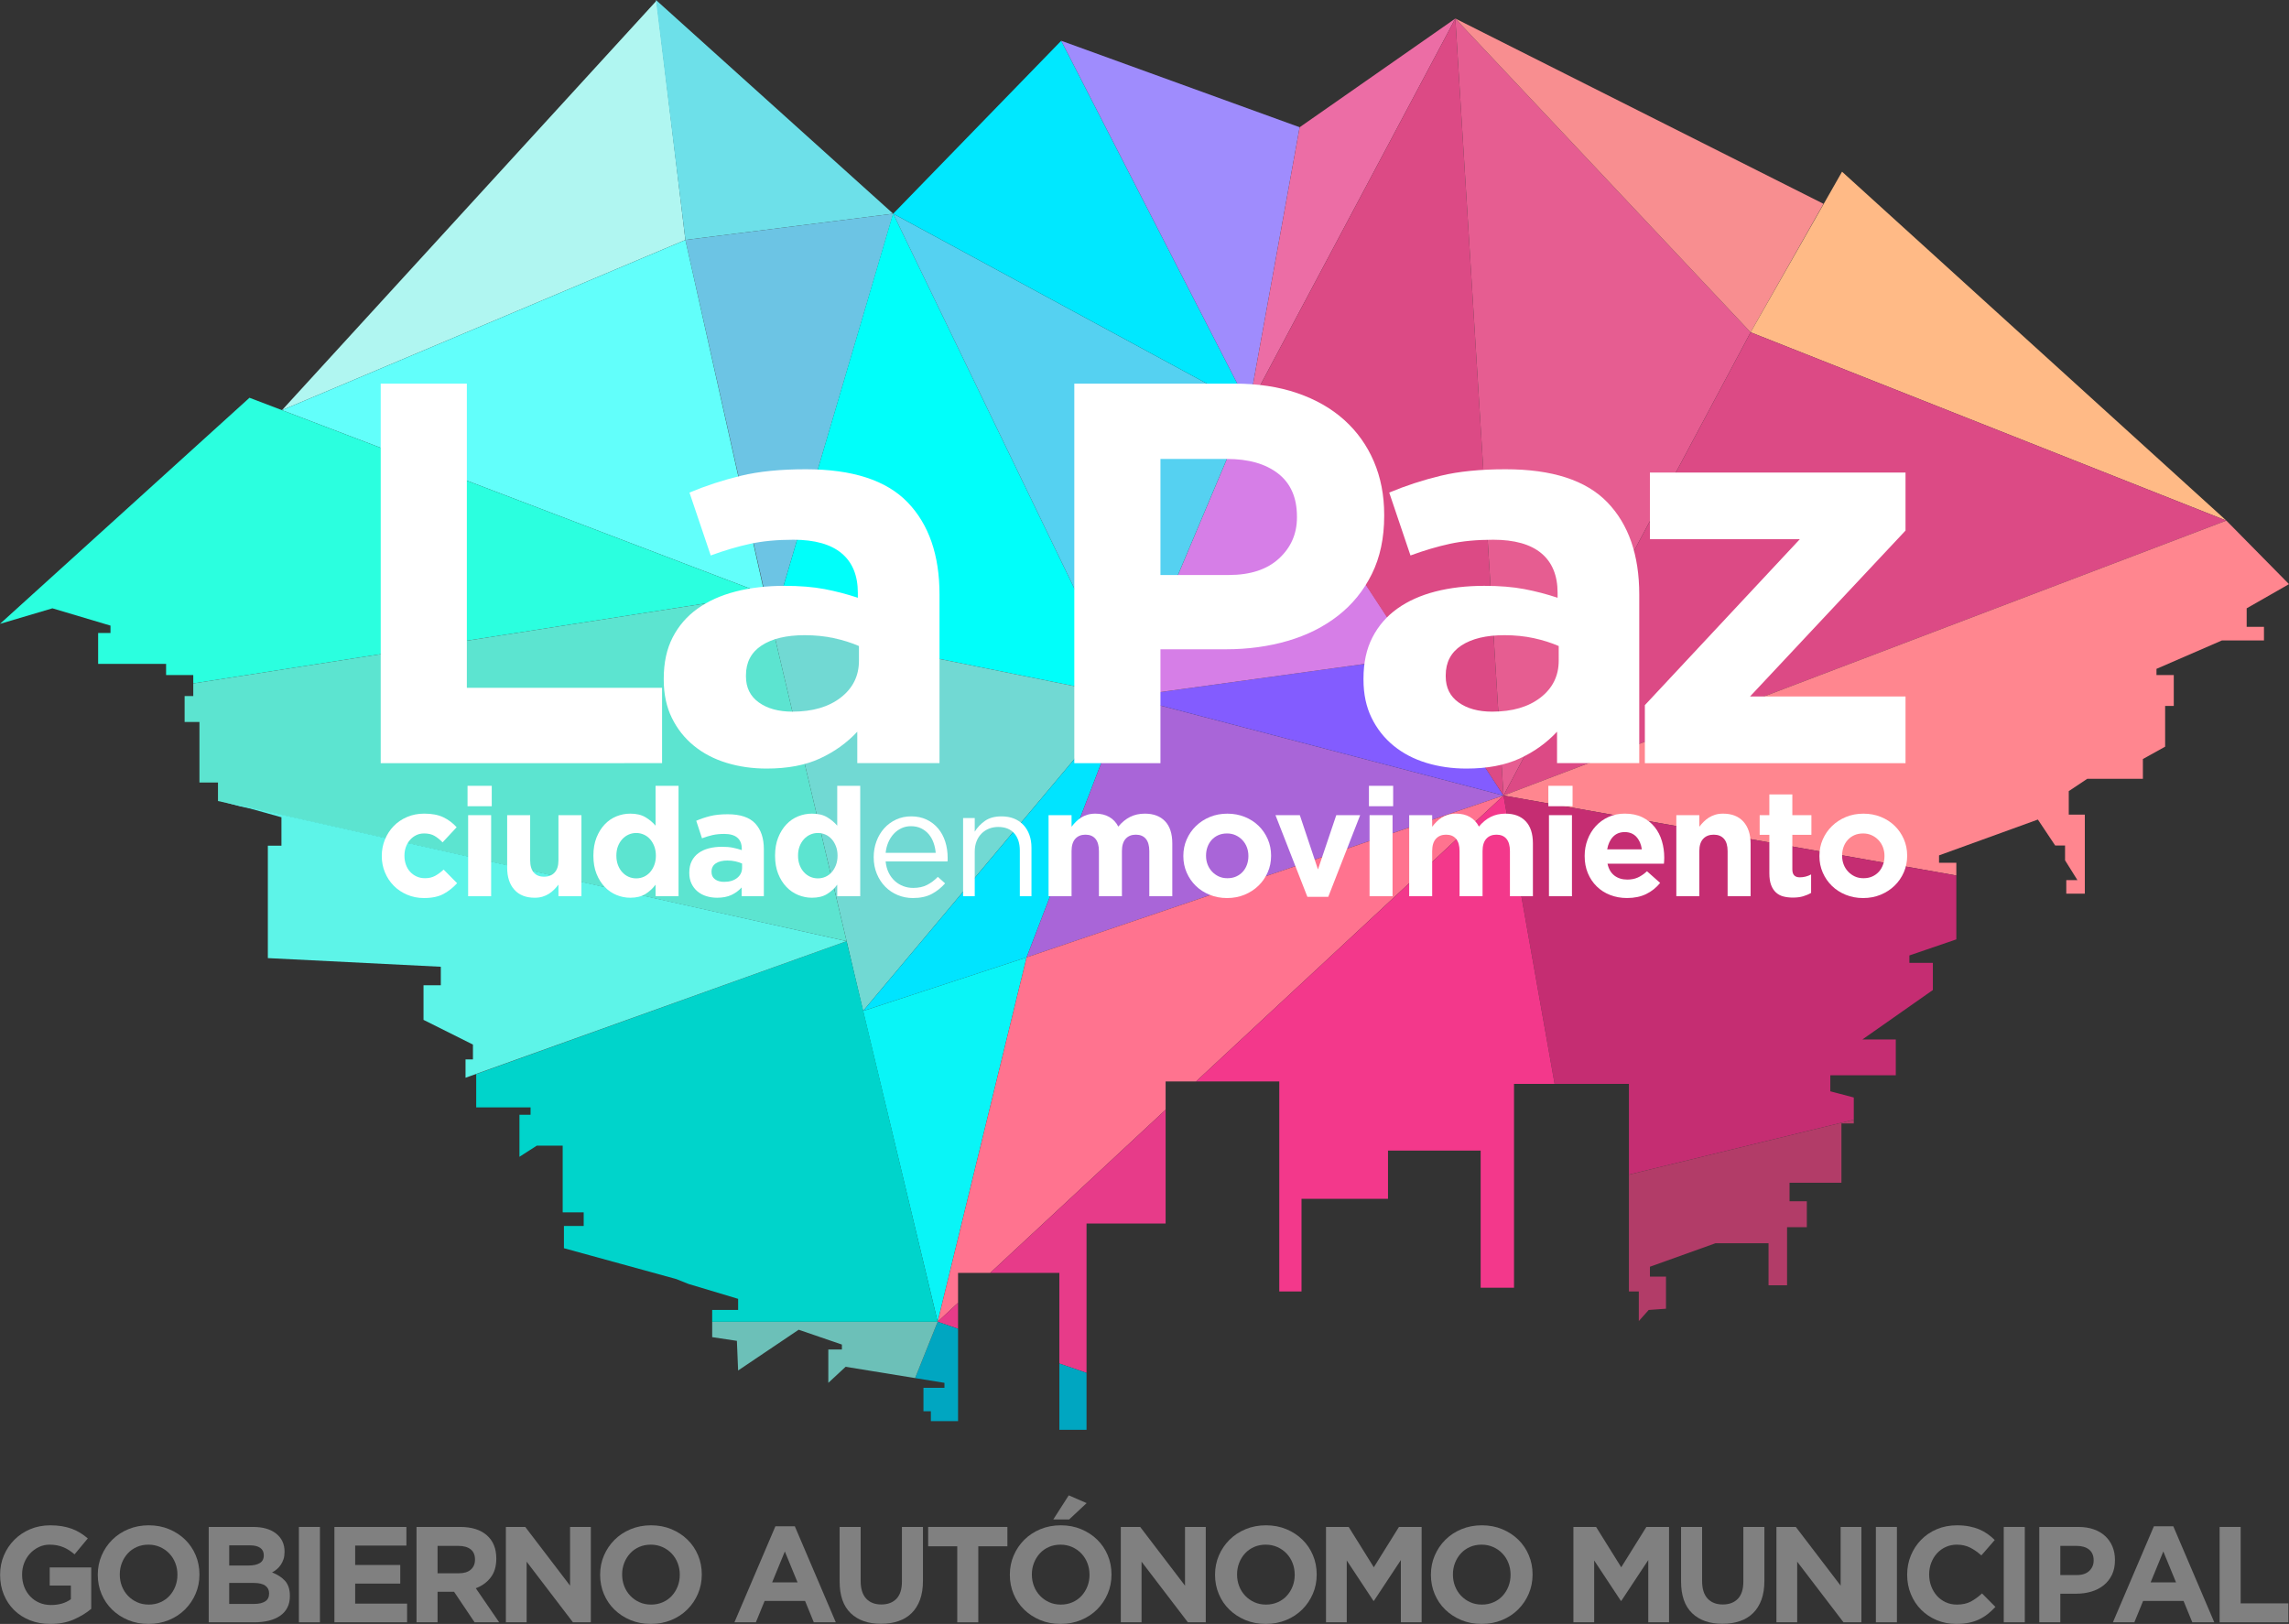 <?xml version="1.0" encoding="utf-8"?>

<svg version="1.0" id="Capa_1" xmlns="http://www.w3.org/2000/svg" xmlns:xlink="http://www.w3.org/1999/xlink" x="0px" y="0px"
	 viewBox="0 0 2971.11 2108.23" style="enable-background:new 0 0 2971.11 2108.23;" xml:space="preserve">
<rect x="0" y="0" width="2971.11" height="2108.23" fill="#333333" stroke="none"/>
<style type="text/css">
	.st0{fill:#1D1E1C;}
	.st1{fill-rule:evenodd;clip-rule:evenodd;fill:#B0F6F1;}
	.st2{fill-rule:evenodd;clip-rule:evenodd;fill:#6DE0E9;}
	.st3{fill-rule:evenodd;clip-rule:evenodd;fill:#6CC4E4;}
	.st4{fill-rule:evenodd;clip-rule:evenodd;fill:#62FFFB;}
	.st5{fill-rule:evenodd;clip-rule:evenodd;fill:#00FFFA;}
	.st6{fill-rule:evenodd;clip-rule:evenodd;fill:#71D9D3;}
	.st7{fill-rule:evenodd;clip-rule:evenodd;fill:#00E4FF;}
	.st8{fill-rule:evenodd;clip-rule:evenodd;fill:#09F5F7;}
	.st9{fill-rule:evenodd;clip-rule:evenodd;fill:#A965D8;}
	.st10{fill-rule:evenodd;clip-rule:evenodd;fill:#835CFF;}
	.st11{fill-rule:evenodd;clip-rule:evenodd;fill:#D67EE7;}
	.st12{fill-rule:evenodd;clip-rule:evenodd;fill:#55D1F1;}
	.st13{fill-rule:evenodd;clip-rule:evenodd;fill:#00E8FF;}
	.st14{fill-rule:evenodd;clip-rule:evenodd;fill:#9F8CFD;}
	.st15{fill-rule:evenodd;clip-rule:evenodd;fill:#EC6DA5;}
	.st16{fill-rule:evenodd;clip-rule:evenodd;fill:#DC4A85;}
	.st17{fill-rule:evenodd;clip-rule:evenodd;fill:#E65D91;}
	.st18{fill-rule:evenodd;clip-rule:evenodd;fill:#F88E90;}
	.st19{fill-rule:evenodd;clip-rule:evenodd;fill:#FFBA86;}
	.st20{fill:#FF738F;}
	.st21{fill:#2BFFDF;}
	.st22{fill:#5CE4D0;}
	.st23{fill:#FF868F;}
	.st24{fill:#C52D72;}
	.st25{fill:#E73B89;}
	.st26{fill:#F3388B;}
	.st27{fill:#B23C68;}
	.st28{fill:#00A6C1;}
	.st29{fill:#6CC0B8;}
	.st30{fill:#00D4CB;}
	.st31{fill:#5DF4E8;}
	.st32{fill:#FFFFFF;}
	.st33{fill:#808080;}
</style>
<g>
	<rect x="1011.65" y="534.53" class="st0" width="49.59" height="49.59"/>
	<polygon class="st1" points="852.24,0.8 889.65,311.51 366.03,532.47 	"/>
	<polygon class="st2" points="1159.35,277.44 851.44,0 889.65,311.51 	"/>
	<polygon class="st3" points="1002.02,811.62 1159.35,277.44 889.65,311.51 	"/>
	<polygon class="st4" points="366.03,532.47 992.56,771.37 889.65,311.51 	"/>
	<polygon class="st5" points="1462.44,904.47 1159.24,277.12 1002.02,811.62 	"/>
	<polygon class="st6" points="1120.29,1312.46 1002.02,811.62 1462.44,904.47 	"/>
	<polygon class="st7" points="1332.54,1242.85 1462.44,904.47 1120.29,1312.46 	"/>
	<polygon class="st8" points="1217.08,1715.93 1332.54,1242.85 1120.29,1312.46 	"/>
	<polygon class="st9" points="1951.56,1032.77 1332.54,1242.85 1462.44,904.47 	"/>
	<polygon class="st10" points="1834.93,853.15 1951.56,1032.77 1462.44,904.47 	"/>
	<polygon class="st11" points="1621.2,527.61 1834.93,853.15 1462.44,904.47 	"/>
	<polygon class="st12" points="1621.2,527.61 1462.44,904.47 1159.35,277.44 	"/>
	<polygon class="st13" points="1159.35,277.44 1377.45,52.92 1621.2,527.61 	"/>
	<polygon class="st14" points="1686.95,165.18 1621.2,527.61 1377.45,52.92 	"/>
	<polygon class="st15" points="1889.02,24.06 1621.2,527.61 1686.95,165.18 	"/>
	<polygon class="st16" points="1951.56,1032.77 1889.02,24.06 1621.2,527.61 	"/>
	<polygon class="st17" points="2272.3,431.39 1889.02,24.06 1951.56,1032.77 	"/>
	<polygon class="st18" points="2366.91,264.61 2272.3,431.39 1889.02,24.06 	"/>
	<polygon class="st19" points="2390.97,222.91 2272.3,431.39 2889.8,675.85 	"/>
	<polygon class="st16" points="1951.56,1032.77 2889.8,675.85 2272.3,431.39 	"/>
	<polygon class="st20" points="1243.54,1652.5 1285.27,1652.5 1512.96,1440.73 1512.96,1403.93 1552.51,1403.93 1951.56,1032.77 
		1332.54,1242.85 1217.08,1715.93 1243.54,1691.32 	"/>
	<polygon class="st21" points="143.42,812.18 143.42,821.8 127.38,821.8 127.38,861.89 215.58,861.89 215.58,876.33 250.86,876.33 
		250.86,887.26 992.56,771.37 323.83,516.38 0,809.89 68.04,789.73 	"/>
	<polygon class="st22" points="1098.89,1221.83 992.56,771.37 250.86,887.26 250.86,903.59 239.64,903.59 239.64,937.27 
		258.88,937.27 258.88,1015.85 282.94,1015.85 282.94,1039.9 	"/>
	<polygon class="st23" points="2539.31,1120.08 2516.86,1120.08 2516.86,1110.46 2645.15,1063.96 2667.6,1097.63 2680.43,1097.63 
		2680.43,1116.88 2696.47,1142.54 2682.03,1142.54 2682.03,1160.18 2706.09,1160.18 2706.09,1057.54 2685.24,1057.54 
		2685.24,1027.07 2709.3,1011.03 2725.33,1011.03 2741.37,1011.03 2781.46,1011.03 2781.46,985.38 2810.33,969.34 2810.33,916.42 
		2821.55,916.42 2821.55,876.33 2799.1,876.33 2799.1,868.31 2884.1,831.42 2938.62,831.42 2938.62,813.78 2916.17,813.78 
		2916.17,789.73 2971.11,758.33 2889.8,675.85 1951.56,1032.77 2539.31,1136.56 	"/>
	<polygon class="st24" points="2114.33,1407.14 2114.33,1524.92 2406.2,1453.64 2406.2,1424.78 2375.73,1416.76 2375.73,1395.92 
		2460.73,1395.92 2460.73,1349.41 2417.43,1349.41 2508.84,1285.26 2508.84,1249.98 2478.37,1249.98 2478.37,1240.36 
		2539.31,1219.51 2539.31,1136.56 1951.56,1032.77 2017.88,1407.14 	"/>
	<polygon class="st25" points="1375.04,1770.16 1410.32,1782.27 1410.32,1588.36 1512.96,1588.36 1512.96,1440.73 1285.27,1652.5 
		1375.04,1652.5 	"/>
	<polygon class="st26" points="1660.49,1403.93 1660.49,1676.56 1689.36,1676.56 1689.36,1556.28 1801.62,1556.28 1801.62,1493.74 
		1921.89,1493.74 1921.89,1671.75 1965.19,1671.75 1965.19,1407.14 2017.88,1407.14 1951.56,1032.77 1552.51,1403.93 	"/>
	<polygon class="st25" points="1243.54,1691.32 1217.08,1715.93 1243.54,1725.02 	"/>
	<polygon class="st27" points="2127.16,1676.56 2127.16,1715.05 2139.99,1700.61 2162.44,1699.01 2162.44,1657.32 2141.6,1657.32 
		2141.6,1644.49 2226.59,1614.02 2295.55,1614.02 2295.55,1668.54 2319.6,1668.54 2319.6,1593.17 2345.26,1593.17 2345.26,1559.49 
		2322.81,1559.49 2322.81,1535.44 2390.17,1535.44 2390.17,1458.46 2406.2,1458.46 2406.2,1453.64 2114.33,1524.92 2114.33,1676.56 
			"/>
	<polygon class="st28" points="1225.9,1795.23 1225.9,1801.65 1198.64,1801.65 1198.64,1832.12 1208.26,1832.12 1208.26,1844.95 
		1243.54,1844.95 1243.54,1725.02 1217.08,1715.93 1187.8,1789.04 	"/>
	<polygon class="st28" points="1375.04,1856.17 1410.32,1856.17 1410.32,1782.27 1375.04,1770.16 	"/>
	<polygon class="st29" points="924.41,1735.9 956.48,1740.71 958.08,1779.19 1036.66,1726.27 1092.79,1745.52 1092.79,1751.93 
		1075.15,1751.93 1075.15,1795.23 1097.6,1774.38 1187.8,1789.04 1217.08,1715.93 924.41,1715.93 	"/>
	<polygon class="st30" points="1098.89,1221.83 618.11,1394.42 618.11,1437.61 688.67,1437.61 688.67,1447.23 674.23,1447.23 
		674.23,1501.76 696.69,1487.33 730.36,1487.33 730.36,1573.92 757.62,1573.92 757.62,1591.56 731.97,1591.56 731.97,1620.43 
		877.9,1660.52 893.94,1666.94 958.08,1686.18 958.08,1700.61 924.41,1700.61 924.41,1715.93 1217.08,1715.93 	"/>
	<polygon class="st31" points="286.34,1040 310.79,1046.58 325.22,1049.79 365.31,1061.01 365.31,1097.9 347.67,1097.9 
		347.67,1243.83 572.19,1255.06 572.19,1279.11 549.73,1279.11 549.73,1324.02 613.88,1356.09 613.88,1375.33 604.26,1375.33 
		604.26,1399.15 1098.89,1221.83 	"/>
	<path class="st32" d="M494.15,990.74V498h111.81v394.89h253.4v97.84H494.15z"/>
	<path class="st32" d="M1112.75,990.74v-40.83c-13.56,14.55-29.77,26.17-48.65,34.84c-18.88,8.68-41.87,13.02-68.98,13.02
		c-18.4,0-35.7-2.46-51.91-7.39c-16.22-4.93-30.38-12.32-42.47-22.17c-12.1-9.85-21.67-21.93-28.68-36.25
		c-7.02-14.31-10.53-30.85-10.53-49.63v-1.41c0-20.64,3.87-38.47,11.62-53.5c7.74-15.01,18.52-27.45,32.31-37.31
		c13.79-9.85,30.24-17.25,49.37-22.17c19.11-4.93,40.3-7.39,63.53-7.39c19.84,0,37.14,1.41,51.91,4.22
		c14.76,2.82,29.16,6.58,43.2,11.26v-6.34c0-22.52-7.02-39.65-21.06-51.38c-14.05-11.72-34.85-17.6-62.44-17.6
		c-21.31,0-40.06,1.76-56.27,5.28c-16.22,3.52-33.29,8.57-51.19,15.13l-27.59-81.65c21.29-8.91,43.56-16.19,66.8-21.82
		c23.23-5.63,51.3-8.45,84.22-8.45c60.5,0,104.55,14.32,132.14,42.94c27.59,28.63,41.39,68.52,41.39,119.66v218.92H1112.75z
		 M1114.92,838.69c-9.69-4.22-20.45-7.62-32.31-10.21c-11.87-2.57-24.57-3.87-38.12-3.87c-23.72,0-42.36,4.47-55.91,13.37
		c-13.56,8.92-20.33,21.82-20.33,38.72v1.41c0,14.55,5.56,25.81,16.7,33.79c11.13,7.98,25.65,11.97,43.56,11.97
		c26.14,0,47.07-6.09,62.81-18.3c15.72-12.2,23.6-28.16,23.6-47.87V838.69z"/>
	<path class="st32" d="M1780.71,745.07c-10.65,21.59-25.3,39.66-43.93,54.2c-18.64,14.55-40.42,25.46-65.34,32.73
		c-24.94,7.28-51.68,10.91-80.23,10.91h-84.95v147.82h-111.81V498h207.65c30.5,0,57.72,4.11,81.68,12.32
		c23.96,8.22,44.29,19.83,60.99,34.84c16.7,15.02,29.52,32.97,38.48,53.85c8.95,20.89,13.43,43.99,13.43,69.33v1.41
		C1796.68,698.38,1791.35,723.5,1780.71,745.07z M1683.42,670.46c0-24.39-8.11-42.94-24.32-55.61
		c-16.22-12.67-38.37-19.01-66.43-19.01h-86.4v150.64h88.58c28.07,0,49.85-7.15,65.34-21.47c15.49-14.31,23.24-32.03,23.24-53.15
		V670.46z"/>
	<path class="st32" d="M2021.03,990.74v-40.83c-13.56,14.55-29.77,26.17-48.65,34.84c-18.88,8.68-41.87,13.02-68.98,13.02
		c-18.4,0-35.7-2.46-51.91-7.39c-16.22-4.93-30.38-12.32-42.47-22.17c-12.1-9.85-21.67-21.93-28.68-36.25
		c-7.02-14.31-10.53-30.85-10.53-49.63v-1.41c0-20.64,3.87-38.47,11.62-53.5c7.74-15.01,18.51-27.45,32.31-37.31
		c13.8-9.85,30.25-17.25,49.37-22.17c19.12-4.93,40.3-7.39,63.53-7.39c19.84,0,37.14,1.41,51.91,4.22
		c14.76,2.82,29.16,6.58,43.2,11.26v-6.34c0-22.52-7.02-39.65-21.06-51.38c-14.04-11.72-34.85-17.6-62.44-17.6
		c-21.3,0-40.06,1.76-56.27,5.28c-16.22,3.52-33.29,8.57-51.19,15.13l-27.59-81.65c21.29-8.91,43.56-16.19,66.8-21.82
		c23.23-5.63,51.3-8.45,84.22-8.45c60.5,0,104.55,14.32,132.14,42.94c27.59,28.63,41.38,68.52,41.38,119.66v218.92H2021.03z
		 M2023.21,838.69c-9.69-4.22-20.46-7.62-32.31-10.21c-11.87-2.57-24.57-3.87-38.12-3.87c-23.72,0-42.36,4.47-55.91,13.37
		c-13.56,8.92-20.33,21.82-20.33,38.72v1.41c0,14.55,5.56,25.81,16.7,33.79c11.13,7.98,25.65,11.97,43.56,11.97
		c26.14,0,47.07-6.09,62.8-18.3c15.72-12.2,23.6-28.16,23.6-47.87V838.69z"/>
	<path class="st32" d="M2135.02,990.74v-75.32l201.12-215.4h-194.58v-86.58h331.81v75.32l-201.84,215.4h201.84v86.58H2135.02z"/>
	<path class="st32" d="M575.84,1160.44c-6.55,3.6-15.05,5.4-25.52,5.4c-7.85,0-15.15-1.44-21.89-4.32
		c-6.74-2.88-12.54-6.77-17.38-11.68c-4.84-4.91-8.64-10.67-11.39-17.28c-2.75-6.61-4.12-13.65-4.12-21.11v-0.39
		c0-7.46,1.37-14.53,4.12-21.21s6.54-12.5,11.39-17.48c4.84-4.97,10.63-8.9,17.38-11.78c6.74-2.88,14.17-4.32,22.28-4.32
		c9.95,0,18.19,1.57,24.74,4.71c6.54,3.14,12.3,7.46,17.28,12.96l-18.26,19.63c-3.41-3.53-6.91-6.35-10.5-8.44
		c-3.6-2.09-8.08-3.14-13.45-3.14c-3.8,0-7.23,0.75-10.31,2.26c-3.08,1.51-5.76,3.57-8.05,6.18c-2.29,2.62-4.06,5.66-5.3,9.13
		c-1.25,3.47-1.87,7.17-1.87,11.09v0.39c0,4.06,0.62,7.85,1.87,11.39c1.24,3.54,3.04,6.61,5.4,9.23c2.36,2.62,5.17,4.68,8.44,6.18
		c3.27,1.51,6.94,2.26,11,2.26c4.97,0,9.33-1.01,13.06-3.04c3.73-2.03,7.43-4.74,11.09-8.15l17.48,17.67
		C588.21,1152.23,582.39,1156.85,575.84,1160.44z"/>
	<path class="st32" d="M606.87,1046.66v-26.51h31.42v26.51H606.87z M607.65,1163.49v-105.24h29.85v105.24H607.65z"/>
	<path class="st32" d="M724.87,1163.49v-15.05c-1.7,2.24-3.57,4.38-5.6,6.43c-2.03,2.04-4.29,3.86-6.77,5.44
		c-2.49,1.58-5.24,2.84-8.25,3.76c-3.01,0.92-6.41,1.38-10.21,1.38c-11.39,0-20.19-3.47-26.41-10.41
		c-6.22-6.94-9.33-16.49-9.33-28.67v-68.13h29.84v58.56c0,7.05,1.57,12.38,4.71,15.97c3.14,3.59,7.59,5.38,13.35,5.38
		c5.76,0,10.31-1.79,13.65-5.38c3.34-3.59,5.01-8.91,5.01-15.97v-58.56h29.84v105.24H724.87z"/>
	<path class="st32" d="M850.92,1163.49v-14.99c-3.67,4.94-8.08,8.99-13.25,12.18c-5.17,3.18-11.68,4.77-19.54,4.77
		c-6.15,0-12.11-1.18-17.87-3.53c-5.76-2.36-10.87-5.86-15.32-10.51c-4.45-4.64-8.02-10.34-10.7-17.08
		c-2.68-6.74-4.02-14.5-4.02-23.27v-0.39c0-8.77,1.34-16.52,4.02-23.27c2.68-6.74,6.22-12.43,10.6-17.08
		c4.38-4.65,9.45-8.15,15.22-10.51c5.76-2.36,11.78-3.53,18.06-3.53c7.98,0,14.56,1.56,19.73,4.68c5.17,3.12,9.52,6.76,13.06,10.91
		v-51.71h29.84v143.33H850.92z M851.31,1110.67c0-4.35-0.69-8.34-2.06-11.96c-1.38-3.62-3.21-6.72-5.5-9.29
		c-2.29-2.57-4.98-4.55-8.05-5.93c-3.08-1.38-6.38-2.08-9.92-2.08c-3.53,0-6.84,0.69-9.92,2.08c-3.08,1.38-5.79,3.36-8.15,5.93
		c-2.36,2.57-4.22,5.63-5.6,9.19c-1.38,3.56-2.06,7.58-2.06,12.06v0.39c0,4.35,0.69,8.34,2.06,11.96c1.37,3.62,3.24,6.72,5.6,9.29
		c2.36,2.57,5.07,4.55,8.15,5.93c3.07,1.38,6.38,2.07,9.92,2.07c3.54,0,6.84-0.69,9.92-2.07c3.07-1.38,5.76-3.36,8.05-5.93
		c2.29-2.57,4.12-5.67,5.5-9.29c1.37-3.62,2.06-7.61,2.06-11.96V1110.67z"/>
	<path class="st32" d="M962.64,1163.49v-11.39c-3.67,4.06-8.05,7.3-13.16,9.72c-5.11,2.42-11.32,3.63-18.65,3.63
		c-4.98,0-9.66-0.69-14.04-2.06c-4.39-1.37-8.22-3.44-11.49-6.18c-3.27-2.75-5.86-6.12-7.76-10.11c-1.9-3.99-2.85-8.61-2.85-13.84
		v-0.39c0-5.76,1.05-10.73,3.14-14.92c2.09-4.19,5.01-7.66,8.74-10.41c3.73-2.75,8.18-4.81,13.35-6.18
		c5.17-1.37,10.9-2.06,17.18-2.06c5.37,0,10.04,0.39,14.04,1.18c3.99,0.79,7.88,1.83,11.68,3.14v-1.77c0-6.28-1.9-11.06-5.69-14.33
		c-3.8-3.27-9.43-4.91-16.89-4.91c-5.76,0-10.83,0.49-15.22,1.47c-4.39,0.98-9,2.39-13.84,4.22l-7.46-22.78
		c5.76-2.48,11.78-4.52,18.06-6.09c6.28-1.57,13.87-2.36,22.78-2.36c16.36,0,28.27,3.99,35.73,11.98
		c7.46,7.99,11.19,19.11,11.19,33.38v61.06H962.64z M963.23,1121.08c-2.62-1.18-5.53-2.13-8.74-2.85
		c-3.21-0.72-6.64-1.08-10.31-1.08c-6.42,0-11.46,1.25-15.12,3.73c-3.67,2.49-5.5,6.09-5.5,10.8v0.39c0,4.06,1.5,7.2,4.52,9.43
		c3.01,2.23,6.94,3.34,11.78,3.34c7.07,0,12.73-1.7,16.99-5.1c4.25-3.4,6.38-7.85,6.38-13.35V1121.08z"/>
	<path class="st32" d="M1086.73,1163.49v-14.99c-3.67,4.94-8.08,8.99-13.25,12.18c-5.17,3.18-11.68,4.77-19.54,4.77
		c-6.15,0-12.11-1.18-17.87-3.53c-5.76-2.36-10.87-5.86-15.32-10.51c-4.45-4.64-8.02-10.34-10.7-17.08
		c-2.68-6.74-4.02-14.5-4.02-23.27v-0.39c0-8.77,1.34-16.52,4.02-23.27c2.68-6.74,6.22-12.43,10.6-17.08
		c4.38-4.65,9.45-8.15,15.22-10.51c5.76-2.36,11.78-3.53,18.06-3.53c7.98,0,14.56,1.56,19.73,4.68c5.17,3.12,9.52,6.76,13.06,10.91
		v-51.71h29.84v143.33H1086.73z M1087.13,1110.67c0-4.35-0.69-8.34-2.06-11.96c-1.38-3.62-3.21-6.72-5.5-9.29
		c-2.29-2.57-4.98-4.55-8.05-5.93c-3.08-1.38-6.38-2.08-9.92-2.08c-3.53,0-6.84,0.69-9.92,2.08c-3.08,1.38-5.79,3.36-8.15,5.93
		c-2.36,2.57-4.22,5.63-5.6,9.19c-1.38,3.56-2.06,7.58-2.06,12.06v0.39c0,4.35,0.69,8.34,2.06,11.96c1.37,3.62,3.24,6.72,5.6,9.29
		c2.36,2.57,5.07,4.55,8.15,5.93c3.07,1.38,6.38,2.07,9.92,2.07c3.54,0,6.84-0.69,9.92-2.07c3.07-1.38,5.76-3.36,8.05-5.93
		c2.29-2.57,4.12-5.67,5.5-9.29c1.37-3.62,2.06-7.61,2.06-11.96V1110.67z"/>
	<path class="st32" d="M1153.49,1132.96c2.09,4.26,4.78,7.85,8.05,10.8c3.27,2.95,6.94,5.17,11,6.68c4.06,1.51,8.31,2.26,12.76,2.26
		c7.07,0,13.12-1.31,18.16-3.93c5.04-2.62,9.65-6.09,13.84-10.41l9.43,8.44c-5.11,5.76-10.93,10.38-17.48,13.84
		c-6.55,3.47-14.66,5.2-24.35,5.2c-6.94,0-13.49-1.28-19.63-3.83c-6.16-2.55-11.54-6.15-16.15-10.8c-4.61-4.64-8.28-10.24-11-16.79
		c-2.72-6.54-4.08-13.74-4.08-21.6c0-7.33,1.21-14.24,3.63-20.71c2.42-6.48,5.79-12.11,10.11-16.89c4.32-4.78,9.45-8.54,15.41-11.29
		c5.95-2.75,12.47-4.12,19.54-4.12c7.46,0,14.14,1.41,20.03,4.22c5.89,2.82,10.86,6.64,14.92,11.49c4.06,4.84,7.13,10.54,9.23,17.08
		c2.09,6.55,3.14,13.55,3.14,21.01c0,0.66,0,1.37,0,2.16s-0.07,1.64-0.2,2.55h-80.31
		C1150.09,1123.82,1151.39,1128.7,1153.49,1132.96z M1214.55,1107.14c-0.39-4.58-1.33-8.97-2.83-13.16c-1.5-4.19-3.58-7.85-6.24-11
		c-2.67-3.14-5.92-5.66-9.76-7.56c-3.84-1.9-8.3-2.85-13.37-2.85c-4.42,0-8.52,0.88-12.3,2.65c-3.77,1.77-7.09,4.19-9.95,7.26
		c-2.86,3.08-5.2,6.71-7.02,10.9c-1.82,4.19-2.99,8.77-3.51,13.74H1214.55z"/>
	<path class="st32" d="M1265.21,1163.49h-15.12v-101.51h15.12v17.67c3.4-5.5,7.85-10.18,13.35-14.04c5.5-3.86,12.63-5.79,21.4-5.79
		c6.15,0,11.62,0.98,16.4,2.95c4.78,1.96,8.84,4.75,12.17,8.35c3.34,3.6,5.89,7.89,7.66,12.86c1.77,4.98,2.65,10.47,2.65,16.49
		v63.03h-15.12v-59.3c0-9.42-2.42-16.89-7.27-22.38c-4.84-5.5-11.78-8.25-20.81-8.25c-4.32,0-8.34,0.75-12.07,2.26
		c-3.73,1.51-6.97,3.67-9.72,6.48c-2.75,2.82-4.88,6.18-6.38,10.11c-1.51,3.93-2.26,8.25-2.26,12.96V1163.49z"/>
	<path class="st32" d="M1491.8,1163.49v-58.56c0-7.05-1.51-12.37-4.52-15.96c-3.01-3.59-7.33-5.39-12.96-5.39
		c-5.63,0-10.05,1.8-13.25,5.39c-3.21,3.59-4.81,8.91-4.81,15.96v58.56h-29.85v-58.56c0-7.05-1.51-12.37-4.51-15.96
		c-3.01-3.59-7.33-5.39-12.96-5.39c-5.63,0-10.05,1.8-13.25,5.39c-3.21,3.59-4.81,8.91-4.81,15.96v58.56h-29.85v-105.24h29.85v15.05
		c1.7-2.24,3.56-4.38,5.6-6.43c2.03-2.04,4.29-3.85,6.77-5.44c2.48-1.58,5.27-2.83,8.34-3.76c3.07-0.92,6.51-1.39,10.31-1.39
		c6.94,0,12.93,1.45,17.96,4.35c5.04,2.9,8.93,7.05,11.68,12.46c4.58-5.53,9.69-9.72,15.32-12.56c5.63-2.84,12.04-4.25,19.24-4.25
		c11.12,0,19.83,3.27,26.11,9.82c6.28,6.55,9.43,16.17,9.43,28.86v68.53H1491.8z"/>
	<path class="st32" d="M1645.54,1132.37c-2.88,6.61-6.87,12.4-11.98,17.38c-5.11,4.98-11.13,8.9-18.06,11.78
		c-6.94,2.88-14.53,4.32-22.78,4.32c-8.12,0-15.64-1.41-22.58-4.22c-6.94-2.81-12.93-6.68-17.96-11.58
		c-5.04-4.91-9-10.67-11.88-17.28c-2.88-6.61-4.32-13.71-4.32-21.3v-0.39c0-7.59,1.44-14.69,4.32-21.3
		c2.88-6.61,6.87-12.4,11.98-17.38c5.11-4.97,11.12-8.9,18.06-11.78c6.94-2.88,14.53-4.32,22.78-4.32c8.11,0,15.64,1.41,22.58,4.22
		c6.94,2.82,12.93,6.68,17.96,11.58c5.04,4.91,9,10.67,11.88,17.28c2.88,6.61,4.32,13.71,4.32,21.3v0.39
		C1649.86,1118.66,1648.42,1125.76,1645.54,1132.37z M1620.41,1111.06c0-3.93-0.66-7.62-1.96-11.09c-1.31-3.47-3.21-6.54-5.69-9.23
		c-2.49-2.68-5.43-4.81-8.84-6.38c-3.4-1.57-7.13-2.36-11.19-2.36c-4.32,0-8.15,0.75-11.49,2.26c-3.34,1.51-6.18,3.57-8.54,6.18
		c-2.36,2.62-4.16,5.66-5.4,9.13c-1.25,3.47-1.87,7.17-1.87,11.09v0.39c0,3.93,0.65,7.63,1.96,11.09c1.31,3.47,3.21,6.55,5.69,9.23
		c2.48,2.68,5.4,4.81,8.74,6.38c3.34,1.57,7.1,2.36,11.29,2.36c4.32,0,8.15-0.75,11.49-2.26c3.34-1.5,6.18-3.56,8.54-6.18
		c2.36-2.62,4.15-5.66,5.4-9.13c1.24-3.47,1.87-7.17,1.87-11.09V1111.06z"/>
	<path class="st32" d="M1724.08,1164.27h-27.1l-41.43-106.03h31.61l23.56,70.49l23.76-70.49h31.02L1724.08,1164.27z"/>
	<path class="st32" d="M1776.89,1046.66v-26.51h31.42v26.51H1776.89z M1777.68,1163.49v-105.24h29.84v105.24H1777.68z"/>
	<path class="st32" d="M1959.89,1163.49v-58.56c0-7.05-1.51-12.37-4.52-15.96c-3.01-3.59-7.33-5.39-12.96-5.39
		c-5.63,0-10.05,1.8-13.25,5.39c-3.21,3.59-4.81,8.91-4.81,15.96v58.56h-29.84v-58.56c0-7.05-1.51-12.37-4.52-15.96
		c-3.01-3.59-7.33-5.39-12.96-5.39c-5.63,0-10.05,1.8-13.25,5.39c-3.21,3.59-4.81,8.91-4.81,15.96v58.56h-29.84v-105.24h29.84v15.05
		c1.7-2.24,3.56-4.38,5.6-6.43c2.03-2.04,4.29-3.85,6.77-5.44c2.49-1.58,5.27-2.83,8.34-3.76c3.07-0.92,6.51-1.39,10.31-1.39
		c6.94,0,12.93,1.45,17.96,4.35c5.04,2.9,8.94,7.05,11.68,12.46c4.58-5.53,9.69-9.72,15.31-12.56c5.63-2.84,12.04-4.25,19.24-4.25
		c11.12,0,19.83,3.27,26.11,9.82c6.28,6.55,9.43,16.17,9.43,28.86v68.53H1959.89z"/>
	<path class="st32" d="M2009.76,1046.66v-26.51h31.42v26.51H2009.76z M2010.54,1163.49v-105.24h29.84v105.24H2010.54z"/>
	<path class="st32" d="M2160.06,1117.54c-0.07,1.05-0.17,2.29-0.29,3.73h-73.24c1.44,6.81,4.42,11.95,8.93,15.41
		c4.51,3.47,10.11,5.2,16.79,5.2c4.97,0,9.43-0.85,13.35-2.55c3.93-1.7,7.98-4.45,12.17-8.25l17.08,15.12
		c-4.97,6.15-11,10.97-18.06,14.43c-7.07,3.47-15.38,5.2-24.94,5.2c-7.85,0-15.15-1.31-21.89-3.93
		c-6.74-2.62-12.57-6.35-17.48-11.19c-4.91-4.84-8.74-10.57-11.49-17.18c-2.75-6.61-4.12-13.97-4.12-22.09v-0.39
		c0-7.46,1.28-14.53,3.83-21.21c2.55-6.68,6.12-12.5,10.7-17.48c4.58-4.97,10.04-8.9,16.4-11.78c6.35-2.88,13.38-4.32,21.11-4.32
		c8.77,0,16.36,1.57,22.78,4.71c6.41,3.14,11.75,7.36,16,12.66c4.25,5.3,7.39,11.39,9.43,18.26c2.03,6.87,3.04,14.04,3.04,21.5v0.39
		C2160.16,1115.25,2160.13,1116.5,2160.06,1117.54z M2124.03,1086.42c-3.8-4.12-8.84-6.19-15.12-6.19c-6.28,0-11.36,2.03-15.22,6.09
		c-3.86,4.06-6.38,9.49-7.56,16.3h44.96C2130.18,1095.94,2127.83,1090.54,2124.03,1086.42z"/>
	<path class="st32" d="M2242.43,1163.49v-58.56c0-7.05-1.57-12.37-4.71-15.96c-3.14-3.59-7.59-5.39-13.35-5.39
		c-5.76,0-10.31,1.8-13.65,5.39c-3.34,3.59-5.01,8.91-5.01,15.96v58.56h-29.84v-105.24h29.84v15.05c1.7-2.24,3.56-4.38,5.6-6.43
		c2.03-2.04,4.29-3.85,6.77-5.44c2.49-1.58,5.23-2.83,8.25-3.76c3.01-0.92,6.41-1.39,10.21-1.39c11.39,0,20.19,3.47,26.41,10.41
		c6.22,6.94,9.33,16.49,9.33,28.67v68.13H2242.43z"/>
	<path class="st32" d="M2340.4,1163.59c-3.8,1.11-8.18,1.67-13.16,1.67c-4.58,0-8.74-0.49-12.47-1.47c-3.73-0.98-6.94-2.71-9.62-5.2
		c-2.68-2.48-4.78-5.72-6.28-9.72c-1.51-3.99-2.26-9.06-2.26-15.22v-49.87h-12.57v-25.53h12.57v-26.9h29.84v26.9h24.74v25.53h-24.74
		v44.96c0,6.81,3.21,10.21,9.62,10.21c5.23,0,10.14-1.24,14.73-3.73v23.95C2347.67,1161,2344.2,1162.47,2340.4,1163.59z"/>
	<path class="st32" d="M2471.17,1132.37c-2.88,6.61-6.87,12.4-11.98,17.38c-5.11,4.98-11.13,8.9-18.06,11.78
		c-6.94,2.88-14.53,4.32-22.78,4.32c-8.12,0-15.64-1.41-22.58-4.22c-6.94-2.81-12.93-6.68-17.96-11.58
		c-5.04-4.91-9-10.67-11.88-17.28c-2.88-6.61-4.32-13.71-4.32-21.3v-0.39c0-7.59,1.44-14.69,4.32-21.3
		c2.88-6.61,6.87-12.4,11.98-17.38c5.11-4.97,11.12-8.9,18.06-11.78c6.94-2.88,14.53-4.32,22.78-4.32c8.11,0,15.64,1.41,22.58,4.22
		c6.94,2.82,12.93,6.68,17.96,11.58c5.04,4.91,9,10.67,11.88,17.28c2.88,6.61,4.32,13.71,4.32,21.3v0.39
		C2475.49,1118.66,2474.05,1125.76,2471.17,1132.37z M2446.04,1111.06c0-3.93-0.66-7.62-1.96-11.09c-1.31-3.47-3.21-6.54-5.7-9.23
		c-2.49-2.68-5.43-4.81-8.84-6.38c-3.4-1.57-7.13-2.36-11.19-2.36c-4.32,0-8.15,0.75-11.49,2.26c-3.34,1.51-6.18,3.57-8.54,6.18
		c-2.36,2.62-4.16,5.66-5.4,9.13c-1.25,3.47-1.87,7.17-1.87,11.09v0.39c0,3.93,0.65,7.63,1.96,11.09c1.31,3.47,3.21,6.55,5.69,9.23
		c2.48,2.68,5.4,4.81,8.74,6.38c3.34,1.57,7.1,2.36,11.29,2.36c4.32,0,8.15-0.75,11.49-2.26c3.34-1.5,6.18-3.56,8.54-6.18
		c2.36-2.62,4.15-5.66,5.4-9.13c1.24-3.47,1.87-7.17,1.87-11.09V1111.06z"/>
	<path class="st33" d="M95.63,2102.49c-8.81,3.83-18.89,5.75-30.24,5.75c-9.69,0-18.53-1.59-26.51-4.78
		c-7.98-3.18-14.84-7.6-20.57-13.26c-5.74-5.66-10.2-12.38-13.39-20.16c-3.19-7.78-4.79-16.27-4.79-25.47v-0.35
		c0-8.84,1.62-17.13,4.88-24.85c3.25-7.72,7.77-14.5,13.57-20.34c5.79-5.84,12.65-10.44,20.57-13.8c7.92-3.36,16.61-5.04,26.07-5.04
		c5.55,0,10.61,0.38,15.16,1.15c4.55,0.77,8.78,1.86,12.68,3.27c3.9,1.41,7.56,3.18,10.99,5.31c3.43,2.12,6.74,4.54,9.93,7.25
		l-17.2,20.69c-2.37-2-4.73-3.77-7.09-5.31c-2.37-1.53-4.82-2.83-7.36-3.89c-2.54-1.06-5.29-1.89-8.25-2.48
		c-2.96-0.59-6.21-0.88-9.75-0.88c-4.97,0-9.61,1.04-13.92,3.1c-4.32,2.07-8.1,4.84-11.35,8.33c-3.25,3.49-5.79,7.56-7.63,12.23
		c-1.83,4.67-2.75,9.66-2.75,14.98v0.35c0,5.67,0.91,10.9,2.75,15.69c1.83,4.79,4.43,8.95,7.8,12.5c3.37,3.54,7.33,6.29,11.88,8.24
		c4.55,1.95,9.6,2.92,15.16,2.92c10.17,0,18.74-2.49,25.71-7.48v-17.81H64.51v-23.52h53.91v53.77
		C112.04,2094.03,104.44,2098.66,95.63,2102.49z"/>
	<path class="st33" d="M253.9,2069.06c-3.31,7.72-7.89,14.5-13.74,20.34c-5.85,5.84-12.83,10.43-20.93,13.79
		c-8.1,3.36-16.93,5.04-26.51,5.04c-9.58,0-18.38-1.68-26.42-5.04c-8.04-3.36-14.98-7.9-20.84-13.62
		c-5.85-5.72-10.4-12.44-13.65-20.16c-3.25-7.72-4.88-16.01-4.88-24.85v-0.35c0-8.84,1.65-17.13,4.97-24.85
		c3.31-7.72,7.89-14.5,13.74-20.34c5.85-5.84,12.83-10.44,20.93-13.8c8.1-3.36,16.94-5.04,26.51-5.04c9.58,0,18.38,1.68,26.42,5.04
		c8.04,3.36,14.98,7.9,20.84,13.62c5.85,5.72,10.4,12.44,13.65,20.16c3.25,7.72,4.88,16.01,4.88,24.85v0.35
		C258.87,2053.05,257.21,2061.34,253.9,2069.06z M230.31,2044.21c0-5.31-0.92-10.32-2.75-15.03c-1.83-4.72-4.43-8.84-7.8-12.38
		c-3.37-3.54-7.36-6.34-11.97-8.4c-4.61-2.06-9.64-3.1-15.07-3.1c-5.56,0-10.61,1-15.16,3.01c-4.55,2.01-8.45,4.77-11.7,8.31
		c-3.25,3.54-5.79,7.64-7.63,12.29c-1.83,4.66-2.75,9.64-2.75,14.94v0.35c0,5.31,0.91,10.32,2.75,15.03
		c1.83,4.72,4.43,8.84,7.8,12.38c3.37,3.54,7.33,6.34,11.88,8.4c4.55,2.06,9.6,3.09,15.16,3.09c5.44,0,10.46-1,15.07-3.01
		c4.61-2,8.54-4.78,11.79-8.31c3.25-3.54,5.79-7.63,7.62-12.29c1.83-4.66,2.75-9.64,2.75-14.95V2044.21z"/>
	<path class="st33" d="M372.98,2087.01c-2.18,4.24-5.31,7.78-9.38,10.61c-4.07,2.83-8.97,4.95-14.69,6.37
		c-5.72,1.42-12.07,2.12-19.03,2.12h-58.95v-123.81h57.53c12.74,0,22.74,2.89,30,8.67c7.26,5.78,10.89,13.56,10.89,23.35v0.35
		c0,3.54-0.44,6.66-1.32,9.37c-0.88,2.72-2.06,5.16-3.53,7.34c-1.47,2.18-3.17,4.1-5.11,5.75c-1.94,1.65-4.02,3.07-6.25,4.25
		c7.18,2.71,12.82,6.4,16.95,11.05c4.12,4.66,6.18,11.12,6.18,19.37v0.35C376.26,2077.81,375.17,2082.77,372.98,2087.01z
		 M342.39,2018.92c0-4.13-1.54-7.28-4.61-9.46c-3.08-2.18-7.51-3.27-13.3-3.27h-26.95v26.18h25.18c6.03,0,10.82-1.03,14.36-3.09
		c3.55-2.06,5.32-5.39,5.32-9.99V2018.92z M349.3,2068.44c0-4.13-1.6-7.4-4.79-9.82c-3.19-2.42-8.34-3.63-15.43-3.63h-31.56v27.24
		h32.45c6.03,0,10.76-1.09,14.19-3.27c3.43-2.18,5.14-5.57,5.14-10.17V2068.44z"/>
	<path class="st33" d="M387.96,2106.11v-123.81h27.31v123.81H387.96z"/>
	<path class="st33" d="M434.06,2106.11v-123.81h93.45v24.23h-66.5v25.12h58.52v24.23h-58.52v26h67.39v24.23H434.06z"/>
	<path class="st33" d="M616.01,2106.11l-26.6-39.62h-21.46v39.62h-27.31v-123.81h56.75c14.78,0,26.27,3.6,34.49,10.79
		c8.22,7.19,12.32,17.22,12.32,30.07v0.35c0,10.02-2.46,18.19-7.36,24.5c-4.91,6.31-11.32,10.94-19.24,13.88l30.32,44.22H616.01z
		 M616.54,2024.58c0-5.9-1.89-10.32-5.68-13.26c-3.78-2.95-9.04-4.42-15.78-4.42h-27.13v35.55h27.66c6.74,0,11.91-1.59,15.52-4.78
		c3.6-3.18,5.41-7.43,5.41-12.73V2024.58z"/>
	<path class="st33" d="M743.68,2106.11l-60.11-78.71v78.71h-26.96v-123.81h25.18l58.16,76.23v-76.23h26.96v123.81H743.68z"/>
	<path class="st33" d="M905.94,2069.06c-3.31,7.72-7.89,14.5-13.74,20.34c-5.85,5.84-12.83,10.43-20.93,13.79
		c-8.1,3.36-16.93,5.04-26.51,5.04c-9.58,0-18.38-1.68-26.42-5.04c-8.04-3.36-14.98-7.9-20.84-13.62
		c-5.85-5.72-10.4-12.44-13.65-20.16c-3.25-7.72-4.88-16.01-4.88-24.85v-0.35c0-8.84,1.65-17.13,4.97-24.85
		c3.31-7.72,7.89-14.5,13.74-20.34c5.85-5.84,12.83-10.44,20.93-13.8c8.1-3.36,16.94-5.04,26.51-5.04c9.58,0,18.38,1.68,26.42,5.04
		c8.04,3.36,14.98,7.9,20.84,13.62c5.85,5.72,10.4,12.44,13.66,20.16c3.25,7.72,4.88,16.01,4.88,24.85v0.35
		C910.91,2053.05,909.25,2061.34,905.94,2069.06z M882.36,2044.21c0-5.31-0.92-10.32-2.75-15.03c-1.83-4.72-4.43-8.84-7.8-12.38
		c-3.37-3.54-7.36-6.34-11.97-8.4c-4.61-2.06-9.64-3.1-15.07-3.1c-5.56,0-10.61,1-15.16,3.01c-4.55,2.01-8.45,4.77-11.7,8.31
		c-3.25,3.54-5.79,7.64-7.63,12.29c-1.83,4.66-2.75,9.64-2.75,14.94v0.35c0,5.31,0.91,10.32,2.75,15.03
		c1.83,4.72,4.43,8.84,7.8,12.38c3.37,3.54,7.33,6.34,11.88,8.4c4.55,2.06,9.6,3.09,15.16,3.09c5.44,0,10.46-1,15.07-3.01
		c4.61-2,8.54-4.78,11.79-8.31c3.25-3.54,5.79-7.63,7.62-12.29c1.83-4.66,2.75-9.64,2.75-14.95V2044.21z"/>
	<path class="st33" d="M1056.32,2106.11l-11.35-27.77h-52.49l-11.35,27.77h-27.84l53.2-124.69h25.18l53.2,124.69H1056.32z
		 M1018.72,2014.14l-16.49,40.15h32.98L1018.72,2014.14z"/>
	<path class="st33" d="M1194.19,2076.75c-2.54,6.96-6.18,12.76-10.91,17.42c-4.73,4.66-10.46,8.14-17.2,10.44
		c-6.74,2.3-14.25,3.45-22.52,3.45c-16.67,0-29.79-4.6-39.37-13.79c-9.57-9.2-14.36-22.93-14.36-41.21v-70.75h27.31v70.04
		c0,10.14,2.36,17.78,7.09,22.9c4.73,5.13,11.29,7.7,19.68,7.7c8.39,0,14.95-2.48,19.69-7.43c4.73-4.95,7.09-12.38,7.09-22.29
		v-70.92H1198v69.86C1198,2061.6,1196.73,2069.8,1194.19,2076.75z"/>
	<path class="st33" d="M1269.82,2007.42v98.69h-27.31v-98.69h-37.77v-25.12h102.85v25.12H1269.82z"/>
	<path class="st33" d="M1437.75,2069.06c-3.31,7.72-7.89,14.5-13.74,20.34c-5.85,5.84-12.83,10.43-20.93,13.79
		c-8.1,3.36-16.94,5.04-26.51,5.04c-9.58,0-18.39-1.68-26.42-5.04c-8.04-3.36-14.99-7.9-20.84-13.62
		c-5.85-5.72-10.41-12.44-13.66-20.16c-3.25-7.72-4.88-16.01-4.88-24.85v-0.35c0-8.84,1.65-17.13,4.97-24.85
		c3.31-7.72,7.89-14.5,13.74-20.34c5.85-5.84,12.83-10.44,20.93-13.8c8.1-3.36,16.94-5.04,26.51-5.04c9.57,0,18.38,1.68,26.42,5.04
		c8.04,3.36,14.99,7.9,20.84,13.62c5.85,5.72,10.4,12.44,13.65,20.16c3.25,7.72,4.88,16.01,4.88,24.85v0.35
		C1442.72,2053.05,1441.06,2061.34,1437.75,2069.06z M1414.17,2044.21c0-5.31-0.92-10.32-2.75-15.03c-1.84-4.72-4.43-8.84-7.8-12.38
		c-3.37-3.54-7.36-6.34-11.97-8.4c-4.61-2.06-9.64-3.1-15.07-3.1c-5.56,0-10.61,1-15.16,3.01c-4.55,2.01-8.45,4.77-11.7,8.31
		c-3.25,3.54-5.79,7.64-7.62,12.29c-1.84,4.66-2.75,9.64-2.75,14.94v0.35c0,5.31,0.91,10.32,2.75,15.03
		c1.83,4.72,4.43,8.84,7.8,12.38c3.37,3.54,7.33,6.34,11.88,8.4c4.55,2.06,9.6,3.09,15.16,3.09c5.44,0,10.46-1,15.07-3.01
		s8.54-4.78,11.79-8.31c3.25-3.54,5.79-7.63,7.63-12.29c1.83-4.66,2.75-9.64,2.75-14.95V2044.21z M1367.18,1972.58l20.04-31.3
		l23.23,10.08l-22.7,21.22H1367.18z"/>
	<path class="st33" d="M1541.85,2106.11l-60.12-78.71v78.71h-26.95v-123.81h25.18l58.17,76.23v-76.23h26.95v123.81H1541.85z"/>
	<path class="st33" d="M1704.1,2069.06c-3.31,7.72-7.89,14.5-13.74,20.34c-5.85,5.84-12.83,10.43-20.93,13.79
		c-8.1,3.36-16.93,5.04-26.51,5.04c-9.58,0-18.38-1.68-26.42-5.04c-8.04-3.36-14.98-7.9-20.84-13.62
		c-5.85-5.72-10.41-12.44-13.66-20.16c-3.25-7.72-4.88-16.01-4.88-24.85v-0.35c0-8.84,1.65-17.13,4.97-24.85
		c3.31-7.72,7.89-14.5,13.74-20.34c5.85-5.84,12.82-10.44,20.93-13.8c8.1-3.36,16.93-5.04,26.51-5.04s18.38,1.68,26.42,5.04
		c8.04,3.36,14.98,7.9,20.84,13.62c5.85,5.72,10.4,12.44,13.65,20.16c3.25,7.72,4.88,16.01,4.88,24.85v0.35
		C1709.07,2053.05,1707.41,2061.34,1704.1,2069.06z M1680.52,2044.21c0-5.31-0.92-10.32-2.75-15.03c-1.83-4.72-4.43-8.84-7.8-12.38
		c-3.37-3.54-7.36-6.34-11.97-8.4c-4.61-2.06-9.64-3.1-15.07-3.1c-5.56,0-10.61,1-15.16,3.01c-4.55,2.01-8.45,4.77-11.7,8.31
		c-3.25,3.54-5.79,7.64-7.62,12.29c-1.83,4.66-2.75,9.64-2.75,14.94v0.35c0,5.31,0.91,10.32,2.75,15.03
		c1.83,4.72,4.43,8.84,7.8,12.38c3.37,3.54,7.33,6.34,11.88,8.4c4.55,2.06,9.6,3.09,15.16,3.09c5.44,0,10.46-1,15.07-3.01
		s8.54-4.78,11.79-8.31c3.25-3.54,5.79-7.63,7.62-12.29c1.83-4.66,2.75-9.64,2.75-14.95V2044.21z"/>
	<path class="st33" d="M1818.3,2106.11v-80.83l-34.93,52.88h-0.71l-34.58-52.35v80.3h-26.95v-123.81h29.44l32.63,52.35l32.63-52.35
		h29.44v123.81H1818.3z"/>
	<path class="st33" d="M1984.29,2069.06c-3.31,7.72-7.89,14.5-13.74,20.34c-5.85,5.84-12.83,10.43-20.93,13.79
		c-8.1,3.36-16.93,5.04-26.51,5.04s-18.38-1.68-26.42-5.04c-8.04-3.36-14.98-7.9-20.84-13.62c-5.85-5.72-10.41-12.44-13.65-20.16
		c-3.25-7.72-4.88-16.01-4.88-24.85v-0.35c0-8.84,1.65-17.13,4.97-24.85c3.31-7.72,7.89-14.5,13.74-20.34
		c5.85-5.84,12.82-10.44,20.93-13.8c8.1-3.36,16.93-5.04,26.51-5.04c9.58,0,18.38,1.68,26.42,5.04c8.04,3.36,14.98,7.9,20.84,13.62
		c5.85,5.72,10.4,12.44,13.66,20.16c3.25,7.72,4.88,16.01,4.88,24.85v0.35C1989.25,2053.05,1987.6,2061.34,1984.29,2069.06z
		 M1960.7,2044.21c0-5.31-0.92-10.32-2.75-15.03c-1.83-4.72-4.43-8.84-7.8-12.38c-3.37-3.54-7.36-6.34-11.97-8.4
		c-4.61-2.06-9.64-3.1-15.07-3.1c-5.56,0-10.61,1-15.16,3.01c-4.55,2.01-8.45,4.77-11.7,8.31c-3.25,3.54-5.79,7.64-7.62,12.29
		c-1.83,4.66-2.75,9.64-2.75,14.94v0.35c0,5.31,0.91,10.32,2.75,15.03c1.83,4.72,4.43,8.84,7.8,12.38c3.37,3.54,7.33,6.34,11.88,8.4
		c4.55,2.06,9.6,3.09,15.16,3.09c5.44,0,10.46-1,15.07-3.01c4.61-2,8.54-4.78,11.79-8.31c3.25-3.54,5.79-7.63,7.62-12.29
		c1.83-4.66,2.75-9.64,2.75-14.95V2044.21z"/>
	<path class="st33" d="M2139.45,2106.11v-80.83l-34.93,52.88h-0.71l-34.58-52.35v80.3h-26.95v-123.81h29.44l32.63,52.35l32.63-52.35
		h29.44v123.81H2139.45z"/>
	<path class="st33" d="M2286.37,2076.75c-2.54,6.96-6.18,12.76-10.91,17.42c-4.73,4.66-10.46,8.14-17.2,10.44
		c-6.74,2.3-14.25,3.45-22.52,3.45c-16.67,0-29.79-4.6-39.37-13.79c-9.57-9.2-14.36-22.93-14.36-41.21v-70.75h27.31v70.04
		c0,10.14,2.36,17.78,7.09,22.9c4.73,5.13,11.29,7.7,19.68,7.7c8.39,0,14.95-2.48,19.68-7.43c4.73-4.95,7.09-12.38,7.09-22.29
		v-70.92h27.31v69.86C2290.18,2061.6,2288.91,2069.8,2286.37,2076.75z"/>
	<path class="st33" d="M2392.86,2106.11l-60.12-78.71v78.71h-26.95v-123.81h25.18l58.17,76.23v-76.23h26.95v123.81H2392.86z"/>
	<path class="st33" d="M2434.88,2106.11v-123.81h27.31v123.81H2434.88z"/>
	<path class="st33" d="M2580.12,2095.32c-3.43,2.72-7.18,5.04-11.26,6.99c-4.08,1.95-8.54,3.42-13.39,4.42
		c-4.85,1-10.29,1.5-16.31,1.5c-9.11,0-17.56-1.65-25.36-4.95c-7.8-3.3-14.54-7.81-20.22-13.53c-5.67-5.72-10.11-12.47-13.3-20.25
		c-3.19-7.78-4.79-16.09-4.79-24.94v-0.35c0-8.84,1.6-17.13,4.79-24.85c3.19-7.72,7.63-14.5,13.3-20.34
		c5.67-5.84,12.47-10.44,20.39-13.8c7.92-3.36,16.67-5.04,26.25-5.04c5.79,0,11.08,0.47,15.87,1.41c4.79,0.95,9.13,2.24,13.03,3.89
		c3.9,1.65,7.51,3.66,10.82,6.01c3.31,2.36,6.38,4.95,9.22,7.78l-17.38,19.99c-4.85-4.36-9.79-7.78-14.81-10.26
		c-5.03-2.48-10.67-3.71-16.94-3.71c-5.2,0-10.02,1-14.45,3.01c-4.43,2.01-8.25,4.77-11.44,8.31c-3.19,3.54-5.67,7.64-7.45,12.29
		c-1.77,4.66-2.66,9.64-2.66,14.94v0.35c0,5.31,0.89,10.32,2.66,15.03c1.77,4.72,4.23,8.84,7.36,12.38
		c3.13,3.54,6.92,6.34,11.35,8.4c4.43,2.06,9.31,3.09,14.63,3.09c7.09,0,13.09-1.3,18-3.89c4.9-2.59,9.78-6.13,14.63-10.61
		l17.38,17.51C2586.86,2089.55,2583.54,2092.61,2580.12,2095.32z"/>
	<path class="st33" d="M2600.86,2106.11v-123.81h27.31v123.81H2600.86z"/>
	<path class="st33" d="M2741.31,2044.39c-2.6,5.42-6.18,9.96-10.73,13.62c-4.55,3.65-9.87,6.4-15.96,8.22
		c-6.09,1.83-12.62,2.74-19.59,2.74h-20.75v37.14h-27.31v-123.81h50.72c7.45,0,14.1,1.03,19.95,3.1c5.85,2.06,10.82,4.98,14.89,8.75
		c4.08,3.78,7.21,8.29,9.4,13.53c2.19,5.25,3.28,11.05,3.28,17.42v0.35C2745.21,2032.65,2743.91,2038.96,2741.31,2044.39z
		 M2717.55,2025.64c0-6.13-1.98-10.79-5.94-13.97c-3.96-3.18-9.37-4.78-16.23-4.78h-21.1v37.85h21.63c6.86,0,12.18-1.8,15.96-5.39
		c3.78-3.59,5.67-8.05,5.67-13.35V2025.64z"/>
	<path class="st33" d="M2845.58,2106.11l-11.35-27.77h-52.49l-11.35,27.77h-27.84l53.2-124.69h25.18l53.2,124.69H2845.58z
		 M2807.98,2014.14l-16.49,40.15h32.98L2807.98,2014.14z"/>
	<path class="st33" d="M2881.05,2106.11v-123.81h27.31v99.22h61.89v24.58H2881.05z"/>
</g>
</svg>
